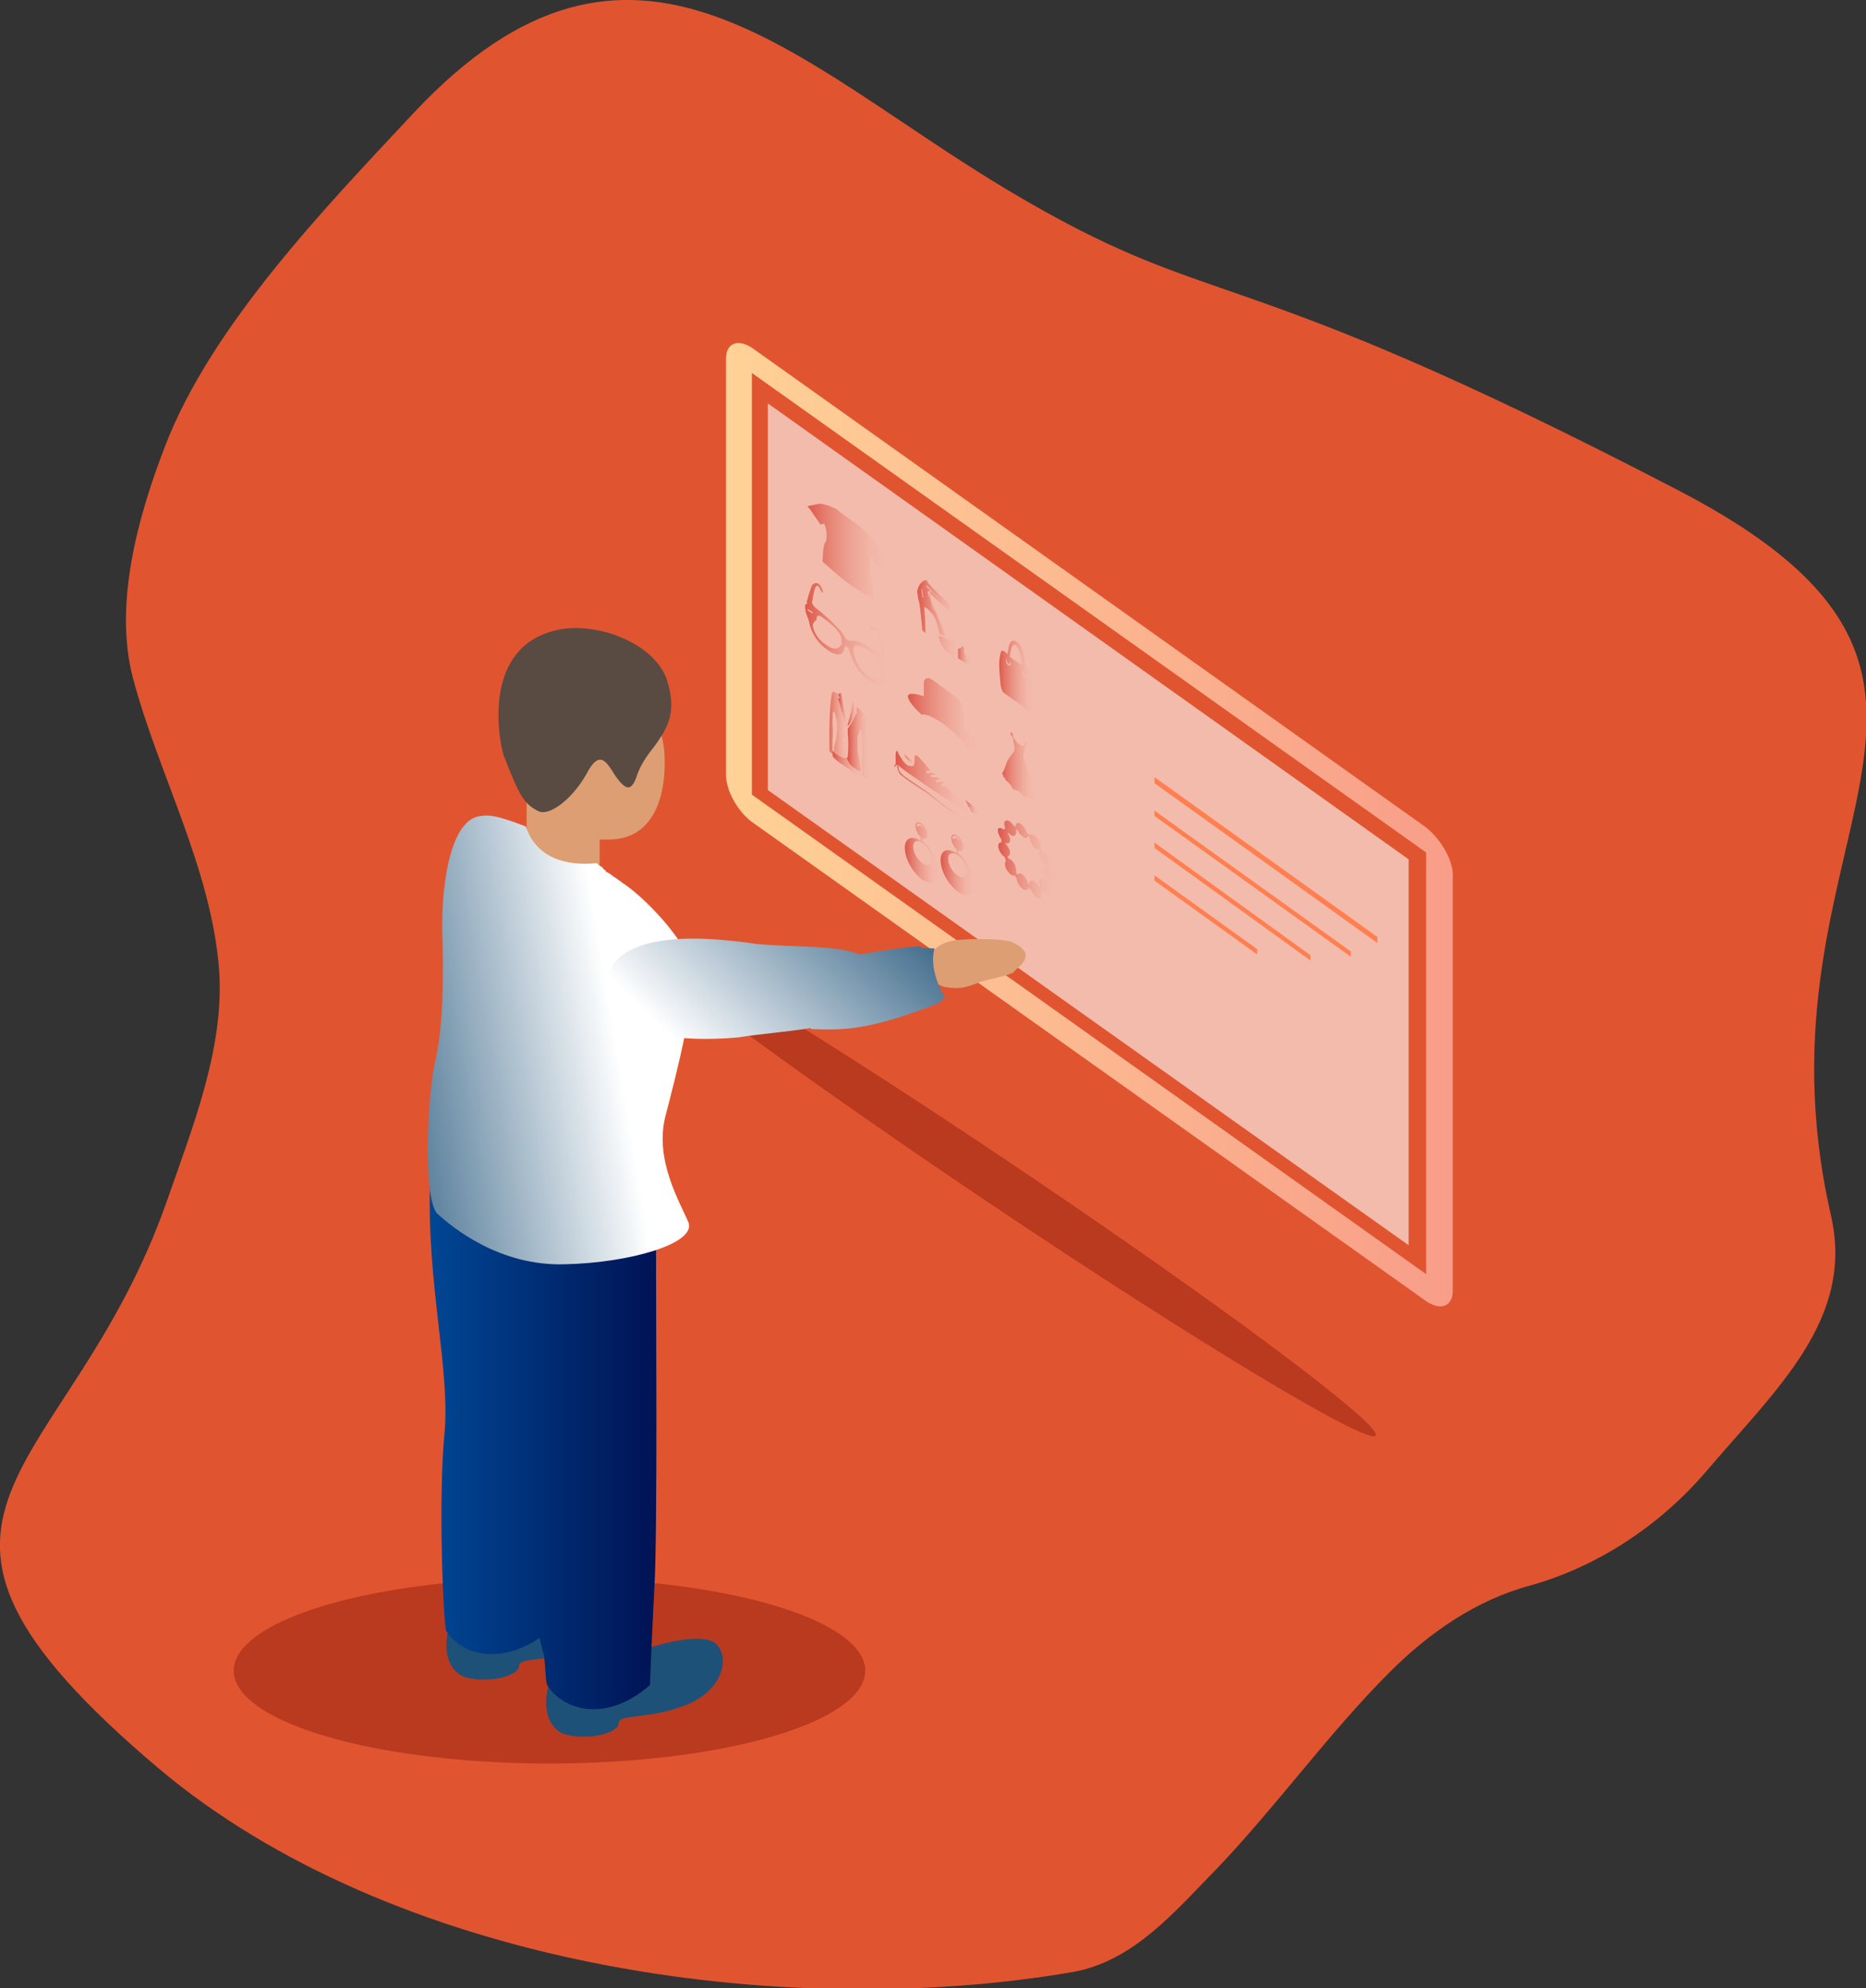 <?xml version="1.0" encoding="utf-8"?>
<!-- Generator: Adobe Illustrator 21.0.2, SVG Export Plug-In . SVG Version: 6.00 Build 0)  -->
<svg version="1.1" id="Layer_1" xmlns="http://www.w3.org/2000/svg" xmlns:xlink="http://www.w3.org/1999/xlink" x="0px" y="0px"
	 viewBox="0 0 245.2 261.2" style="enable-background:new 0 0 245.2 261.2;" xml:space="preserve">
<rect x="0" y="0" width="245.2" height="261.2" fill="#333333" stroke="none"/>
<style type="text/css">
	.st0{fill:#E05530;}
	.st1{fill:#BA3A20;}
	.st2{fill:url(#SVGID_1_);}
	.st3{opacity:0.6;fill:#FFFFFF;enable-background:new    ;}
	.st4{fill:url(#SVGID_2_);}
	.st5{fill:#FF7F50;}
	.st6{fill:url(#SVGID_3_);}
	.st7{fill:url(#SVGID_4_);}
	.st8{fill:url(#SVGID_5_);}
	.st9{fill:url(#path3536_1_);}
	.st10{fill:url(#SVGID_6_);}
	.st11{fill:url(#SVGID_7_);}
	.st12{fill:url(#SVGID_8_);}
	.st13{fill:url(#SVGID_9_);}
	.st14{fill:url(#SVGID_10_);}
	.st15{fill:url(#SVGID_11_);}
	.st16{fill:url(#SVGID_12_);}
	.st17{fill:url(#SVGID_13_);}
	.st18{fill:url(#SVGID_14_);}
	.st19{fill:url(#SVGID_15_);}
	.st20{fill:url(#SVGID_16_);}
	.st21{fill:url(#SVGID_17_);}
	.st22{fill:url(#SVGID_18_);}
	.st23{fill:url(#SVGID_19_);}
	.st24{fill:#BE9B53;}
	.st25{fill:#DD9E73;}
	.st26{fill:url(#SVGID_20_);}
	.st27{fill:#1E5177;}
	.st28{fill:url(#SVGID_21_);}
	.st29{fill:#594A42;}
	.st30{fill:url(#SVGID_22_);}
	.st31{fill:url(#SVGID_23_);}
</style>
<path class="st0" d="M182.6,219.7c5.2-5.2,11.4-9.5,18.5-11.4c8.6-2.4,16.9-7.7,23.2-15.1c9.2-10.8,19.4-19.9,16.3-33.5
	c-11.6-50.6,28.6-70-20.1-95.3c-60.2-31.3-60.1-22.7-88.2-39.5s-49.1-40.9-78-10C43,27,27.8,42.7,21.7,58.6
	c-3.6,9.3-6.8,20.9-4.2,30.6c3.4,12.7,10.3,25,11.3,38.3c0.7,10.2-3.5,20.6-6.8,30.1c-13,37.3-41.6,40.5-1.2,74.7
	c30.6,25.8,81.5,33.4,120.1,26.8c8.1-1.4,13.6-8.1,19.1-13.7C167.9,237.1,174.6,227.7,182.6,219.7z"/>
<path class="st1" d="M180.8,188.6c-0.7,1.5-23.5-12.2-50.9-30.6s-49-34.5-48.3-36s23.5,12.2,50.9,30.6S181.5,187.1,180.8,188.6z"/>
<ellipse class="st1" cx="72.2" cy="219.5" rx="41.5" ry="12.2"/>
<g>
	
		<linearGradient id="SVGID_1_" gradientUnits="userSpaceOnUse" x1="84.181" y1="125.136" x2="188.065" y2="125.136" gradientTransform="matrix(0.919 -1.852308e-02 0 1 18.017 -14.255)">
		<stop  offset="0" style="stop-color:#FFD297"/>
		<stop  offset="1" style="stop-color:#F89D89"/>
	</linearGradient>
	<path class="st2" d="M187.1,108.5L99.1,45.9c-2-1.5-3.7-0.9-3.7,1.2v54.7c0,2.1,1.6,5,3.7,6.4l88.1,62.6c2,1.5,3.7,0.9,3.7-1.2
		v-54.7C190.9,112.9,189.2,110,187.1,108.5z M187.4,167.4l-88.6-63V49l88.6,63V167.4z"/>
	<polygon class="st3" points="100.9,53 100.9,103.8 185.1,163.6 185.1,112.9 	"/>
	<g>
		
			<linearGradient id="SVGID_2_" gradientUnits="userSpaceOnUse" x1="58.944" y1="-133.008" x2="69.747" y2="-133.008" gradientTransform="matrix(1 0.743 0 1 47.166 157.716)">
			<stop  offset="0" style="stop-color:#DD594B"/>
			<stop  offset="5.000000e-02" style="stop-color:#DD594B;stop-opacity:0.91"/>
			<stop  offset="0.19" style="stop-color:#DD594B;stop-opacity:0.67"/>
			<stop  offset="0.34" style="stop-color:#DD594B;stop-opacity:0.46"/>
			<stop  offset="0.48" style="stop-color:#DD594B;stop-opacity:0.3"/>
			<stop  offset="0.62" style="stop-color:#DD594B;stop-opacity:0.17"/>
			<stop  offset="0.75" style="stop-color:#DD594B;stop-opacity:7.000000e-02"/>
			<stop  offset="0.88" style="stop-color:#DD594B;stop-opacity:2.000000e-02"/>
			<stop  offset="1" style="stop-color:#DD594B;stop-opacity:0"/>
		</linearGradient>
		<path class="st4" d="M115.2,74.3l1.7,0.2l-1-1.9c-1.1-1.8-2.3-2.9-2.8-3.3l0,0l0,0c-0.1-0.1-0.2-0.2-0.2-0.2s0,0,0,0l-2.9-2.1
			c0,0,0-0.1,0-0.1c-2-0.9-2.4-0.7-2.4-0.7l-1.5,0.3c0,0,0.6,0.7,0.8,1.1c0.3,0.4,0.9,1.3,0.9,1.3l0.5-0.1c0.6,1.4,0.2,2.4,0.2,2.4
			c-0.4,0.3-0.4,2.6-0.4,2.6c0.9,0.8,2.1,1.9,3.2,2.7c1.9,1.4,3.5,2.2,3.5,2.2c0-0.3-0.2-2.2-0.4-3.2c-0.2-1,0.1-2.3,0.1-2.3
			L115.2,74.3z"/>
		<g>
			<g>
				<polygon class="st5" points="181,123.9 151.7,102.9 151.7,102.1 181,123.1 				"/>
			</g>
			<g>
				<polygon class="st5" points="177.5,125.7 151.7,107.2 151.7,106.5 177.5,125 				"/>
			</g>
			<g>
				<polygon class="st5" points="172.2,126.2 151.7,111.4 151.7,110.7 172.2,125.5 				"/>
			</g>
			<g>
				<polygon class="st5" points="165.2,125.4 151.7,115.7 151.7,115 165.2,124.7 				"/>
			</g>
		</g>
		<g>
			
				<linearGradient id="SVGID_3_" gradientUnits="userSpaceOnUse" x1="108.808" y1="275.632" x2="110.909" y2="275.632" gradientTransform="matrix(0.891 0.64 0 1 28.78 -259.902)">
				<stop  offset="0" style="stop-color:#DD594B"/>
				<stop  offset="5.000000e-02" style="stop-color:#DD594B;stop-opacity:0.91"/>
				<stop  offset="0.19" style="stop-color:#DD594B;stop-opacity:0.67"/>
				<stop  offset="0.34" style="stop-color:#DD594B;stop-opacity:0.46"/>
				<stop  offset="0.48" style="stop-color:#DD594B;stop-opacity:0.3"/>
				<stop  offset="0.62" style="stop-color:#DD594B;stop-opacity:0.17"/>
				<stop  offset="0.75" style="stop-color:#DD594B;stop-opacity:7.000000e-02"/>
				<stop  offset="0.88" style="stop-color:#DD594B;stop-opacity:2.000000e-02"/>
				<stop  offset="1" style="stop-color:#DD594B;stop-opacity:0"/>
			</linearGradient>
			<path class="st6" d="M127.5,86.6c-0.2-0.2-0.5-0.4-0.7-0.6c-0.2-0.5-0.1-0.5-0.1-0.5c-0.1-0.2,0.2-0.3,0-0.4
				c-0.2-0.1-0.3-0.4-0.4,0c-0.1,0.1-0.2,0.1-0.4,0.1c0,0.1,0,0.3,0,0.6c0,0,0,0,0,0.1c0,0,0,0,0,0.1c0,0.1,0,0.2,0,0.3c0,0,0,0,0,0
				c0,0,0,0,0,0.1c0,0,0,0,0,0.1c0.8,0.5,1.5,0.9,1.6,0.9c0.1,0,0.3-0.3,0.2-0.5C127.5,86.7,127.5,86.6,127.5,86.6z M126.8,86.2
				c0.1,0.1,0.3,0.2,0.4,0.4c-0.1,0-0.2-0.1-0.3-0.1C126.9,86.3,126.8,86.3,126.8,86.2z"/>
			
				<linearGradient id="SVGID_4_" gradientUnits="userSpaceOnUse" x1="103.049" y1="272.993" x2="109.275" y2="272.993" gradientTransform="matrix(0.891 0.64 0 1 28.78 -259.902)">
				<stop  offset="0" style="stop-color:#DD594B"/>
				<stop  offset="5.000000e-02" style="stop-color:#DD594B;stop-opacity:0.91"/>
				<stop  offset="0.19" style="stop-color:#DD594B;stop-opacity:0.67"/>
				<stop  offset="0.34" style="stop-color:#DD594B;stop-opacity:0.46"/>
				<stop  offset="0.48" style="stop-color:#DD594B;stop-opacity:0.3"/>
				<stop  offset="0.62" style="stop-color:#DD594B;stop-opacity:0.17"/>
				<stop  offset="0.75" style="stop-color:#DD594B;stop-opacity:7.000000e-02"/>
				<stop  offset="0.88" style="stop-color:#DD594B;stop-opacity:2.000000e-02"/>
				<stop  offset="1" style="stop-color:#DD594B;stop-opacity:0"/>
			</linearGradient>
			<path class="st7" d="M121.2,82.8L121.2,82.8l0.4,0.4l0-0.1c0,0,0-1.9-0.1-2.5c0-0.1,0-0.2,0-0.3c0-0.2-0.1-0.5,0-0.5
				c0.1-0.1,0.4,0.2,0.8,0.6c0.6,0.6,0.9,1.6,1.1,2.6c0,0.1,0.1,0.3,0.1,0.4c0,0,0,0,0.1,0c0,0,0,0,0.1,0c0.1,0,0.2,0.1,0.3,0.1
				c0,0,0,0,0.1,0c0,0,0,0,0.1,0c0-0.1-0.1-0.2-0.1-0.2c-0.6-2-1.3-3-1.6-3.4c-0.3-0.9-0.6-2.1-0.6-2.1l0.3-0.2c0,0,0.1,0.1,0.1,0.1
				c-0.3,0.5,0.1,1.5,0.5,2.4c0.3,0.6,0.6,1.1,0.8,1.7c0.3,0.6,0.4,1.2,0.7,1.8c0,0,0,0.1,0,0.1c0,0,0,0.1,0,0.1
				c-0.1,0-0.2-0.1-0.2-0.1c0,0,0,0-0.1,0c0,0,0,0-0.1,0c-0.1,0-0.2-0.1-0.3-0.1c0,0,0,0-0.1,0c0,0,0,0-0.1,0c-0.1,0-0.1,0-0.1,0
				c0.3,1,0.4,1.1,0.7,1.6c0.2,0.3,0.7,0.6,1,0.9c0.3,0.2,0.4,0.3,0.4,0.3c0,0,0,0,0,0c0,0,0,0,0-0.1c0,0,0,0,0-0.1c0,0,0,0,0,0
				c0-0.1,0-0.2,0-0.3c0,0,0,0,0-0.1c0,0,0,0,0-0.1c0-0.2,0-0.4,0-0.5c0-0.4,0.1-0.4,0.1-0.4c0.1-0.2,0.5,0.1,0.4-0.2
				c-0.1-0.2-0.1-0.3-0.1-0.3c-0.1,0-0.2-0.1-0.5-0.1c-0.3,0-0.7-0.1-1-0.3c0,0,0,0,0,0c0,0,0,0,0-0.1c0,0,0-0.1,0-0.1
				c-0.3-0.6-0.5-1.1-0.7-1.7c-0.2-0.4-0.4-0.9-0.6-1.3c-0.5-1-1.1-2.2-0.8-2.8c1,1.1,2.5,2.3,2.5,2.2c0-0.1,0-0.2,0-0.2
				c-1.6-1.3-3-2.9-3-2.9c-0.1,0.3-0.6,0.4-0.5,0.5c0,0.2,0,0,0.1,0.9c0,0.1,0,0.1,0,0.2l-0.1-0.1c0-0.1,0-0.1,0-0.1
				c0-0.3-0.1-0.5-0.1-0.7c0-0.2,0-0.3,0.1-0.3c0.2-0.1,0.5-0.3,0.6-0.5c0.3,0.4,1.6,2,2.9,2.9l0.1,0v-0.4l0,0
				c-1.1-1-2.7-2.6-2.9-2.9c0-0.1-0.1-0.2-0.1-0.2c-0.4-0.3-1.1,0.5-1.2,1.1c-0.1,0.3-0.1,0.5,0,0.7c0,0.1,0,0.1,0,0.2
				c0,0.2,0.1,0.5,0.2,0.9C121,80.3,121.2,82.8,121.2,82.8z"/>
		</g>
		
			<linearGradient id="SVGID_5_" gradientUnits="userSpaceOnUse" x1="115.032" y1="272.993" x2="120.245" y2="272.993" gradientTransform="matrix(0.891 0.64 0 1 28.78 -259.902)">
			<stop  offset="0" style="stop-color:#DD594B"/>
			<stop  offset="5.000000e-02" style="stop-color:#DD594B;stop-opacity:0.91"/>
			<stop  offset="0.19" style="stop-color:#DD594B;stop-opacity:0.67"/>
			<stop  offset="0.34" style="stop-color:#DD594B;stop-opacity:0.46"/>
			<stop  offset="0.48" style="stop-color:#DD594B;stop-opacity:0.3"/>
			<stop  offset="0.62" style="stop-color:#DD594B;stop-opacity:0.17"/>
			<stop  offset="0.75" style="stop-color:#DD594B;stop-opacity:7.000000e-02"/>
			<stop  offset="0.88" style="stop-color:#DD594B;stop-opacity:2.000000e-02"/>
			<stop  offset="1" style="stop-color:#DD594B;stop-opacity:0"/>
		</linearGradient>
		<path class="st8" d="M135.9,90.7c0-1.1-0.2-1.8-0.2-1.8c-0.1-0.4-0.2-0.8-0.5-1l-0.4-0.3c-0.1-0.8-0.2-1.8-0.6-2.6
			c-0.2-0.3-0.4-0.6-0.6-0.7s-0.4-0.2-0.6-0.1c-0.4,0.2-0.5,1-0.6,1.7l-0.4-0.3c-0.3-0.2-0.5-0.1-0.5,0.2c0,0-0.2,0.5-0.2,1.5
			c0,1,0.2,2.8,0.2,2.8c0.1,0.4,0.2,0.8,0.5,1l3.2,2.3c0.3,0.2,0.5,0.1,0.5-0.2C135.7,93.2,135.9,91.7,135.9,90.7z M133.2,84.7
			c0.1,0,0.2,0,0.3,0.1c0.1,0.1,0.2,0.2,0.3,0.4c0.3,0.6,0.4,1.5,0.5,2.2l-1.6-1.1C132.8,85.6,132.9,84.9,133.2,84.7z M132.5,87.4
			c-0.2-0.1-0.3-0.4-0.3-0.6c0-0.1,0-0.2,0.1-0.2c0,0.1,0,0.2,0,0.2c0,0.1,0.1,0.3,0.2,0.4c0,0,0,0,0,0c0.1,0.1,0.2,0,0.2-0.1
			c0-0.1,0-0.1,0-0.2c0.1,0.1,0.1,0.2,0.1,0.3C132.8,87.5,132.7,87.5,132.5,87.4z M134.6,88.9c-0.2-0.1-0.3-0.4-0.3-0.6
			c0-0.1,0-0.2,0.1-0.2c0,0.1,0,0.2,0,0.2c0,0.1,0.1,0.3,0.2,0.4c0.1,0.1,0.2,0.1,0.2-0.1c0,0,0-0.1,0-0.2c0.1,0.1,0.1,0.2,0.1,0.3
			C134.9,89,134.8,89,134.6,88.9z"/>
		<g>
			
				<linearGradient id="path3536_1_" gradientUnits="userSpaceOnUse" x1="86.509" y1="283.873" x2="98.947" y2="283.873" gradientTransform="matrix(0.891 0.64 0 1 28.78 -259.902)">
				<stop  offset="0" style="stop-color:#DD594B"/>
				<stop  offset="5.000000e-02" style="stop-color:#DD594B;stop-opacity:0.91"/>
				<stop  offset="0.19" style="stop-color:#DD594B;stop-opacity:0.67"/>
				<stop  offset="0.34" style="stop-color:#DD594B;stop-opacity:0.46"/>
				<stop  offset="0.48" style="stop-color:#DD594B;stop-opacity:0.3"/>
				<stop  offset="0.62" style="stop-color:#DD594B;stop-opacity:0.17"/>
				<stop  offset="0.75" style="stop-color:#DD594B;stop-opacity:7.000000e-02"/>
				<stop  offset="0.88" style="stop-color:#DD594B;stop-opacity:2.000000e-02"/>
				<stop  offset="1" style="stop-color:#DD594B;stop-opacity:0"/>
			</linearGradient>
			<path id="path3536" class="st9" d="M106.3,80.1l0.3,0.2c0.1,0.1,0.2,0.1,0.2,0.2c0,0.1-0.1,0.1-0.2,0l-0.3-0.2
				c-0.1-0.1-0.2-0.1-0.2-0.2C106.2,80,106.2,80.1,106.3,80.1z M107.1,81.6c0.1,0,0.1-0.1,0.2-0.2c0-0.4,0.1-0.7,0.6-0.4
				c0.4,0.3,2.1,1.4,2.6,2.6c0.1,0.3,0.1,0.8,0.1,1c-0.2,0.4-0.6,0.9-1.6,0.4c-0.2-0.1-0.6-0.4-0.9-0.6c-0.9-0.8-1.2-1.6-1.3-2.2
				C106.8,81.9,107,81.7,107.1,81.6z M112.3,84.9c0.6-0.4,2.2,0.8,2.6,1.2c0.5,0.4,0.6,0.9,0.6,1.3c0,0.2,0.1,0.3,0.2,0.5
				c0.1,0.3,0.3,0.7,0.2,0.9c-0.1,0.4-0.5,0.9-1.7,0.1c-1.3-0.9-1.8-2.2-2-3C112.1,85.5,112.1,85,112.3,84.9L112.3,84.9z M116,87.1
				l0.3,0.2c0.1,0.1,0.2,0.1,0.2,0.2c0,0.1-0.1,0.1-0.2,0l-0.3-0.2c-0.1-0.1-0.2-0.1-0.2-0.2C115.9,87,115.9,87,116,87.1z
				 M106.3,81.6c0.1,0.7,0.5,2,1.7,3.2c0.2,0.2,0.6,0.5,0.9,0.7c0.6,0.4,1.7,0.9,2-0.1c0.1-0.2,0.1-0.5,0.2-0.5c0.1,0,0.1,0,0.2,0.1
				c0.1,0.1,0.2,0.1,0.2,0.2c0.1,0.2,0.2,0.5,0.3,0.9c0.3,0.8,1,2.3,2.1,3.1c0,0,2.2,1.8,2.5-0.3c0-0.2,0.2-0.5,0.3-0.7
				c0.1-0.1,0.1-0.3,0.1-0.5c0-0.2,0-0.3,0-0.5c-0.1-0.3-0.3-0.7-0.4-1c-0.1-0.7-0.3-1.6-0.5-2.3c-0.1-0.3-0.3-0.8-0.5-1.1
				c-0.2-0.3-0.5-0.5-0.8-0.4c-0.1,0-0.1,0.1-0.1,0.1c-0.1,0.1,0,0.3,0.1,0.4c0.1,0.1,0.2,0,0.3-0.1c0.1,0,0.1,0,0.2,0
				c0.4,0.3,0.6,2,0.6,2l0.1,0.8c0,0.3-0.1,0.4-0.4,0.2c-0.9-0.6-2.2-1.5-2.9-1.6c-0.2,0-0.5,0-0.7,0c-0.2,0-0.4-0.1-0.5-0.2
				c-0.2-0.1-0.3-0.3-0.4-0.5c-0.2-0.3-0.5-0.8-0.8-1c-0.8-0.9-2.1-2-3-2.7c-0.2-0.2-0.4-0.5-0.4-0.7l0.2-1c0,0,0.2-1.4,0.6-1.1
				c0.1,0.1,0.2,0.2,0.2,0.3c0.1,0.2,0.2,0.4,0.3,0.5c0.1,0.1,0.2,0,0.1-0.2c0-0.1-0.1-0.2-0.1-0.3c-0.3-0.6-0.5-0.7-0.8-0.7
				c-0.2,0-0.4,0.2-0.5,0.3c-0.2,0.5-0.5,1.4-0.6,1.9c-0.1,0.2-0.1,0.4,0,0.5c0,0-0.1,0-0.2,0.1c-0.1,0-0.1,0.1-0.1,0.3
				c0,0,0,0.4,0.1,0.8C106,80.8,106.2,81.3,106.3,81.6"/>
		</g>
		<g>
			
				<linearGradient id="SVGID_6_" gradientUnits="userSpaceOnUse" x1="101.651" y1="284.774" x2="112.13" y2="284.774" gradientTransform="matrix(0.891 0.64 0 1 28.78 -259.902)">
				<stop  offset="0" style="stop-color:#DD594B"/>
				<stop  offset="5.000000e-02" style="stop-color:#DD594B;stop-opacity:0.91"/>
				<stop  offset="0.19" style="stop-color:#DD594B;stop-opacity:0.67"/>
				<stop  offset="0.34" style="stop-color:#DD594B;stop-opacity:0.46"/>
				<stop  offset="0.48" style="stop-color:#DD594B;stop-opacity:0.3"/>
				<stop  offset="0.62" style="stop-color:#DD594B;stop-opacity:0.17"/>
				<stop  offset="0.75" style="stop-color:#DD594B;stop-opacity:7.000000e-02"/>
				<stop  offset="0.88" style="stop-color:#DD594B;stop-opacity:2.000000e-02"/>
				<stop  offset="1" style="stop-color:#DD594B;stop-opacity:0"/>
			</linearGradient>
			<path class="st10" d="M126.6,95.5v-2c0-0.7-0.5-1.6-1.1-2l-3-2.2c-0.6-0.4-1.1-0.2-1.1,0.4v1.8c-0.7-0.3-2.1-0.6-2.1,0
				c0,0.4,0.6,1.3,1.7,2.3l0.1,0.1l0,0c0.4-0.2,1.6,0.3,3,1.3c1.3,1,2.5,2.2,2.9,2.9l0,0.1l0,0c1,0.4,1.5,0.5,1.5,0
				C128.6,97.9,127.6,96.5,126.6,95.5z M121.4,91.9L121.4,91.9C121.4,92,121.4,91.9,121.4,91.9z"/>
		</g>
		<g>
			
				<linearGradient id="SVGID_7_" gradientUnits="userSpaceOnUse" x1="115.349" y1="284.963" x2="120.55" y2="284.963" gradientTransform="matrix(0.891 0.64 0 1 28.78 -259.902)">
				<stop  offset="0" style="stop-color:#DD594B"/>
				<stop  offset="5.000000e-02" style="stop-color:#DD594B;stop-opacity:0.91"/>
				<stop  offset="0.19" style="stop-color:#DD594B;stop-opacity:0.67"/>
				<stop  offset="0.34" style="stop-color:#DD594B;stop-opacity:0.46"/>
				<stop  offset="0.48" style="stop-color:#DD594B;stop-opacity:0.3"/>
				<stop  offset="0.62" style="stop-color:#DD594B;stop-opacity:0.17"/>
				<stop  offset="0.75" style="stop-color:#DD594B;stop-opacity:7.000000e-02"/>
				<stop  offset="0.88" style="stop-color:#DD594B;stop-opacity:2.000000e-02"/>
				<stop  offset="1" style="stop-color:#DD594B;stop-opacity:0"/>
			</linearGradient>
			<path class="st11" d="M135.7,105c0.1,0,0.2,0,0.2,0.1c0.1,0.1,0.1,0,0.1-0.1c0-0.1,0.2,0.1,0.1-0.1c-0.1-0.2-0.2-0.7-0.3-1.1
				c-0.1-0.4-0.3-1.2-0.4-1.6c-0.1-0.4-0.8-2.3-0.9-2.7c-0.1-0.4,0.1-0.8,0.1-0.8s0.1-0.5,0.1-0.5c0,0,0-0.1,0-0.1
				c0,0,0.1,0,0.1-0.1c0,0,0,0,0-0.1c0,0,0,0,0-0.1l0,0c0.1,0.1,0.1,0,0.2,0c0.1,0,0-0.1,0-0.1c0-0.1,0-0.1-0.1-0.2
				c0-0.1-0.1,0-0.1,0c-0.2-0.2,0,0.1-0.1,0.1c0,0-0.1,0,0,0.1c0,0-0.1,0-0.1,0.1c0,0,0,0,0,0.1c0,0,0,0,0,0.1c0,0,0,0,0,0
				c0,0-0.1,0-0.1,0c0,0-0.1-0.1-0.1,0c0,0-0.1-0.1-0.1,0c0,0-0.3-0.2-0.4-0.2c-0.1-0.1-0.4-0.4-0.4-0.4c0-0.1-0.1-0.2-0.1-0.2
				c0-0.1-0.1-0.1-0.1-0.1c0-0.1,0-0.1-0.1-0.1c0,0,0,0,0,0c0,0,0-0.1,0-0.1c0,0,0,0,0,0c0-0.1,0-0.1-0.1-0.2c0,0,0-0.1,0-0.1
				c-0.1-0.1,0.1-0.1-0.1-0.3c0,0,0-0.1-0.1-0.1c0,0-0.1,0-0.1,0.1c0,0.1-0.1,0,0,0.2c0.1,0.2,0.1,0.2,0.2,0.2l0,0c0,0,0,0.1,0,0.1
				c0,0,0,0,0,0c0,0,0,0.1,0.1,0.1c0,0,0,0,0,0c0,0.1,0.1,0.7,0.1,0.7s0.2,0.7,0.1,1c-0.1,0.2-0.8,1.1-0.9,1.3
				c-0.1,0.2-0.3,0.8-0.4,1.1c-0.1,0.3-0.3,0.5-0.3,0.6c-0.1,0.1,0.1,0.1,0.1,0.2c0,0.1,0,0.2,0.1,0.3c0.1,0.1,0.2,0.1,0.2,0.3
				c0.1,0.1,0.2,0.3,0.3,0.3c0.1,0.1,0.5,0.5,0.5,0.6c0,0.1,0.4,0.6,0.5,0.5c0.1,0,0.4,0.1,0.5,0.2c0.1,0.1,0.4,0.3,0.5,0.5
				c0.2,0.2,0.5,0.3,0.5,0.2c0-0.1,0.4,0.1,0.5,0.2C135.5,105,135.6,105,135.7,105z M134.6,97.7c0,0.1,0.1,0.1,0.1,0.2c0,0,0,0,0,0
				c0,0,0,0,0,0C134.7,97.9,134.6,97.8,134.6,97.7C134.6,97.8,134.6,97.8,134.6,97.7C134.6,97.8,134.5,97.8,134.6,97.7
				C134.5,97.7,134.6,97.7,134.6,97.7z M134.7,97.9C134.7,97.9,134.6,97.9,134.7,97.9c-0.1,0-0.1-0.1-0.1-0.1
				C134.6,97.8,134.6,97.8,134.7,97.9C134.6,97.9,134.7,97.9,134.7,97.9z M134.5,97.8c0,0,0.1,0.1,0.1,0.1c0,0,0,0,0.1,0
				c0,0,0,0,0,0c0,0,0,0.1,0,0C134.6,98,134.6,97.9,134.5,97.8C134.6,97.9,134.6,97.9,134.5,97.8C134.5,97.9,134.5,97.9,134.5,97.8
				C134.5,97.9,134.5,97.8,134.5,97.8z M133,96.6C133,96.6,133,96.6,133,96.6C133,96.6,133,96.6,133,96.6c0.1,0,0.2,0.1,0.2,0.1
				c0,0,0,0,0,0C133.1,96.7,133.1,96.7,133,96.6C133,96.7,133,96.6,133,96.6C133,96.6,133,96.6,133,96.6z M133.1,96.8
				C133.1,96.8,133.1,96.8,133.1,96.8c-0.1,0-0.1,0-0.1-0.1C133,96.7,133,96.7,133.1,96.8C133.1,96.7,133.1,96.7,133.1,96.8z
				 M133.1,96.9C133.1,96.9,133.1,96.9,133.1,96.9c0,0-0.1,0-0.1,0c0,0,0-0.1,0-0.1c0,0,0,0,0,0C133,96.8,133,96.8,133.1,96.9
				C133.1,96.8,133.1,96.8,133.1,96.9C133.1,96.8,133.1,96.8,133.1,96.9C133.1,96.9,133.1,96.9,133.1,96.9z"/>
		</g>
		<g>
			
				<linearGradient id="SVGID_8_" gradientUnits="userSpaceOnUse" x1="90.632" y1="300.849" x2="94.824" y2="300.849" gradientTransform="matrix(0.891 0.64 0 1 28.78 -259.902)">
				<stop  offset="0" style="stop-color:#DD594B"/>
				<stop  offset="5.000000e-02" style="stop-color:#DD594B;stop-opacity:0.91"/>
				<stop  offset="0.19" style="stop-color:#DD594B;stop-opacity:0.67"/>
				<stop  offset="0.34" style="stop-color:#DD594B;stop-opacity:0.46"/>
				<stop  offset="0.48" style="stop-color:#DD594B;stop-opacity:0.3"/>
				<stop  offset="0.62" style="stop-color:#DD594B;stop-opacity:0.17"/>
				<stop  offset="0.75" style="stop-color:#DD594B;stop-opacity:7.000000e-02"/>
				<stop  offset="0.88" style="stop-color:#DD594B;stop-opacity:2.000000e-02"/>
				<stop  offset="1" style="stop-color:#DD594B;stop-opacity:0"/>
			</linearGradient>
			<path class="st12" d="M113.2,101.4C113.2,101.4,113.2,101.4,113.2,101.4c-0.2-0.1-0.4-0.3-0.7-0.5c-0.6-0.4-1-0.9-1.2-1.4
				c-0.2,0.2-0.6,0.1-1.2-0.3l0,0c-0.3-0.2-0.5-0.4-0.7-0.6c0,0,0,0.1,0,0.1c0,0,0,0,0,0.1c0,0.2,0.1,0.3,0,0.4c0,0.1,0,0.1,0,0.1
				c0,0.2,1.1,1.1,1.4,1.2c0.2,0.2,0.4,0.3,1.1,0.8c0.6,0.5,1.2,0.8,1.3,0.5c0,0,0,0,0,0c-0.1-0.1-0.1-0.3,0-0.4
				C113.2,101.5,113.2,101.5,113.2,101.4z"/>
			
				<linearGradient id="SVGID_9_" gradientUnits="userSpaceOnUse" x1="92.794" y1="293.953" x2="94.037" y2="293.953" gradientTransform="matrix(0.891 0.64 0 1 28.78 -259.902)">
				<stop  offset="0" style="stop-color:#DD594B"/>
				<stop  offset="5.000000e-02" style="stop-color:#DD594B;stop-opacity:0.91"/>
				<stop  offset="0.19" style="stop-color:#DD594B;stop-opacity:0.67"/>
				<stop  offset="0.34" style="stop-color:#DD594B;stop-opacity:0.46"/>
				<stop  offset="0.48" style="stop-color:#DD594B;stop-opacity:0.3"/>
				<stop  offset="0.62" style="stop-color:#DD594B;stop-opacity:0.17"/>
				<stop  offset="0.75" style="stop-color:#DD594B;stop-opacity:7.000000e-02"/>
				<stop  offset="0.88" style="stop-color:#DD594B;stop-opacity:2.000000e-02"/>
				<stop  offset="1" style="stop-color:#DD594B;stop-opacity:0"/>
			</linearGradient>
			<path class="st13" d="M111.5,94.8c0,0.1-0.1,0.3-0.1,0.4c0,0.1,0,0.1,0,0.2c0.2-0.2,0.7-1,0.7-1.1c0-0.1,0.2-0.5,0.3-0.6
				c0-0.1,0.1-0.1,0.1-0.1l-0.3-0.5l0.2,0.1c0.1-0.1-0.1-0.4-0.1-0.5c-0.1-0.1-0.2-0.3-0.2-0.4c0-0.1-0.1-0.2-0.1-0.2
				C112.1,92.4,111.9,93.3,111.5,94.8L111.5,94.8z"/>
			
				<linearGradient id="SVGID_10_" gradientUnits="userSpaceOnUse" x1="92.8" y1="296.899" x2="95.821" y2="296.899" gradientTransform="matrix(0.891 0.64 0 1 28.78 -259.902)">
				<stop  offset="0" style="stop-color:#DD594B"/>
				<stop  offset="5.000000e-02" style="stop-color:#DD594B;stop-opacity:0.91"/>
				<stop  offset="0.19" style="stop-color:#DD594B;stop-opacity:0.67"/>
				<stop  offset="0.34" style="stop-color:#DD594B;stop-opacity:0.46"/>
				<stop  offset="0.48" style="stop-color:#DD594B;stop-opacity:0.3"/>
				<stop  offset="0.62" style="stop-color:#DD594B;stop-opacity:0.17"/>
				<stop  offset="0.75" style="stop-color:#DD594B;stop-opacity:7.000000e-02"/>
				<stop  offset="0.88" style="stop-color:#DD594B;stop-opacity:2.000000e-02"/>
				<stop  offset="1" style="stop-color:#DD594B;stop-opacity:0"/>
			</linearGradient>
			<path class="st14" d="M113.5,93.8c-0.1-0.1-0.1-0.1-0.2-0.2c-0.1-0.2-0.4-0.5-0.5-0.6l0,0c0,0-0.1-0.1-0.2-0.2
				c0,0.1,0.1,0.3,0,0.4l0,0l-0.1,0l0.1,0.3c0,0.1,0,0.2-0.1,0.3c-0.1,0.1-0.3,0.5-0.3,0.6c0,0.1-0.6,1-0.7,1.2c0,0,0,0-0.1,0.1
				c0,0.1,0,0.3,0,0.4c0,0,0,0.1,0,0.2l0,0c0.1,1.1,0.1,2.1,0,3c0,0.1,0,0.2-0.1,0.3c0,0,0,0.1,0,0.1c0.2,0.5,0.5,0.9,1.1,1.3
				c0.3,0.2,0.6,0.3,0.7,0.4c0,0,0,0,0,0c0-0.1,0-0.2,0-0.4c0-0.2-0.1-0.5-0.1-0.7c0-0.2-0.1-0.3-0.1-0.5c0-0.1,0-0.3-0.1-0.6
				c-0.1-0.5-0.1-0.8-0.1-1.1c0-0.1,0-0.3,0-0.4c0-0.2,0-0.3,0-0.4c0-0.1,0-0.3,0-0.4l0-0.1c0-0.1,0-0.2,0.1-0.3
				c0-0.1,0-0.1,0.1-0.2l0-0.1c0-0.2,0.1-0.3,0.2-0.3c0.1,0,0.1,0.1,0.1,0.1c0.1,0.3,0.2,1.6,0.1,2c0,0.5,0,1.9,0,2c0,0,0,0.5,0,0.9
				c0,0.2,0,0.4,0,0.5l0,0l0,0c0,0,0,0.1,0,0.1c0,0,0,0.1,0,0.1c-0.1,0.2-0.1,0.2,0.2,0.5c0.1,0.1,0.2,0.2,0.2,0.2
				c0.2,0.1,0.3,0.2,0.4,0.2c0.1-5.9-0.4-8.2-0.4-8.4C113.6,94,113.6,93.9,113.5,93.8z"/>
			
				<linearGradient id="SVGID_11_" gradientUnits="userSpaceOnUse" x1="89.636" y1="296.896" x2="92.873" y2="296.896" gradientTransform="matrix(0.891 0.64 0 1 28.78 -259.902)">
				<stop  offset="0" style="stop-color:#DD594B"/>
				<stop  offset="5.000000e-02" style="stop-color:#DD594B;stop-opacity:0.91"/>
				<stop  offset="0.19" style="stop-color:#DD594B;stop-opacity:0.67"/>
				<stop  offset="0.34" style="stop-color:#DD594B;stop-opacity:0.46"/>
				<stop  offset="0.48" style="stop-color:#DD594B;stop-opacity:0.3"/>
				<stop  offset="0.62" style="stop-color:#DD594B;stop-opacity:0.17"/>
				<stop  offset="0.75" style="stop-color:#DD594B;stop-opacity:7.000000e-02"/>
				<stop  offset="0.88" style="stop-color:#DD594B;stop-opacity:2.000000e-02"/>
				<stop  offset="1" style="stop-color:#DD594B;stop-opacity:0"/>
			</linearGradient>
			<path class="st15" d="M109.4,98.8c0-0.1,0-0.1,0-0.2c0,0,0-0.1,0-0.1l0,0l0,0l0,0c0-0.1,0-0.3,0-0.5c0-0.4,0-0.8,0-0.8
				c0-0.1,0.1-1.4,0-1.9c0-0.5,0-1.7,0.1-1.8c0,0,0,0,0.1,0c0.1,0.1,0.1,0.2,0.2,0.5l0,0.1c0,0.1,0,0.2,0.1,0.3
				c0,0.2,0.1,0.3,0.1,0.4l0,0.1c0,0.1,0,0.3,0,0.4c0,0.1,0,0.2,0,0.4c0,0.1,0,0.2,0,0.3c0,0.3-0.1,0.5-0.1,0.9
				c0,0.2-0.1,0.3-0.1,0.4c0,0.2,0,0.3-0.1,0.4c0,0.1-0.1,0.4-0.1,0.6c0,0.2,0,0.3,0,0.4c0,0,0,0,0.1,0.1c0.1,0.1,0.4,0.4,0.7,0.6
				l0,0c0.6,0.4,0.9,0.5,1.1,0.2c0,0,0,0,0-0.1c0,0,0,0,0,0c0,0,0,0,0,0c0-0.1,0-0.1,0.1-0.2c0.1-0.9,0.1-2.1,0-3.2
				c0-0.1,0-0.1,0-0.2c0,0,0,0,0-0.1c0,0,0-0.1,0-0.1c0,0,0,0,0,0c0,0,0,0,0,0c0,0,0,0,0-0.1c0,0,0-0.1,0-0.1
				c-0.1-0.4-0.7-2-0.7-2.2c-0.1-0.2-0.2-0.9-0.3-1.1c-0.1-0.2-0.1-0.3-0.1-0.3l0.1-0.1l-0.1-0.1l0,0c-0.1-0.2,0-0.3,0-0.4
				c-0.1,0-0.1-0.1-0.2-0.1l0,0c-0.1,0-0.4-0.2-0.5-0.2c-0.1,0-0.1,0-0.2-0.1c-0.1,0-0.1-0.1-0.2,0c-0.1,0.2-0.5,1.7-0.4,7.8
				c0.1,0.1,0.2,0.2,0.4,0.4c0.1,0.1,0.2,0.1,0.2,0.1C109.5,99.2,109.5,99.1,109.4,98.8z M111.1,95.9
				C111.1,95.9,111.2,95.9,111.1,95.9c0.1,0.1,0.1,0.1,0.1,0.2c0,0,0,0.1,0,0.1c0,0.1,0,0.1,0,0.1c0,0,0,0-0.1,0c0,0,0,0,0,0
				c-0.1-0.1-0.2-0.2-0.2-0.3C111,95.9,111,95.8,111.1,95.9z M111.1,96.9C111.1,96.9,111.1,96.9,111.1,96.9
				C111.2,96.9,111.2,96.9,111.1,96.9c0.1,0.1,0.1,0.1,0.1,0.2c0,0,0,0.1,0,0.1c0,0,0,0.1,0,0.1c0,0,0,0-0.1,0c0,0,0,0-0.1,0
				c0,0,0,0,0,0c-0.1-0.1-0.2-0.2-0.2-0.3C111,96.8,111,96.8,111.1,96.9z M111.1,97.9C111.1,97.9,111.1,97.9,111.1,97.9
				C111.2,97.9,111.2,97.9,111.1,97.9c0.1,0.1,0.1,0.2,0.1,0.2c0,0,0,0.1,0,0.1c0,0,0,0,0,0.1c0,0,0,0-0.1,0c0,0,0,0-0.1,0
				c0,0,0,0,0,0c-0.1-0.1-0.2-0.2-0.2-0.3C111,97.8,111,97.8,111.1,97.9z"/>
			
				<linearGradient id="SVGID_12_" gradientUnits="userSpaceOnUse" x1="91.436" y1="293.995" x2="92.704" y2="293.995" gradientTransform="matrix(0.891 0.64 0 1 28.78 -259.902)">
				<stop  offset="0" style="stop-color:#DD594B"/>
				<stop  offset="5.000000e-02" style="stop-color:#DD594B;stop-opacity:0.91"/>
				<stop  offset="0.19" style="stop-color:#DD594B;stop-opacity:0.67"/>
				<stop  offset="0.34" style="stop-color:#DD594B;stop-opacity:0.46"/>
				<stop  offset="0.48" style="stop-color:#DD594B;stop-opacity:0.3"/>
				<stop  offset="0.62" style="stop-color:#DD594B;stop-opacity:0.17"/>
				<stop  offset="0.75" style="stop-color:#DD594B;stop-opacity:7.000000e-02"/>
				<stop  offset="0.88" style="stop-color:#DD594B;stop-opacity:2.000000e-02"/>
				<stop  offset="1" style="stop-color:#DD594B;stop-opacity:0"/>
			</linearGradient>
			<path class="st16" d="M110.5,91c0,0.1-0.1,0.1-0.2,0.1c0,0-0.2,0.1-0.1,0.3l0.2,0.3l-0.3,0.1c0,0,0,0.1,0.1,0.2
				c0.1,0.3,0.3,0.9,0.3,1.1c0,0.1,0.5,1.6,0.7,2.1c0,0,0,0.1,0,0.1c0,0,0,0,0,0c0,0,0,0,0,0c0,0,0,0,0-0.1c0-0.1,0-0.1,0-0.2
				c0-0.2-0.1-0.4-0.1-0.6l0-0.1C110.8,92.5,110.6,91.3,110.5,91C110.6,90.9,110.6,91,110.5,91z"/>
		</g>
		<g>
			
				<linearGradient id="SVGID_13_" gradientUnits="userSpaceOnUse" x1="101.023" y1="294.567" x2="102.627" y2="294.567" gradientTransform="matrix(0.891 0.64 0 1 28.78 -259.902)">
				<stop  offset="0" style="stop-color:#DD594B"/>
				<stop  offset="5.000000e-02" style="stop-color:#DD594B;stop-opacity:0.91"/>
				<stop  offset="0.19" style="stop-color:#DD594B;stop-opacity:0.67"/>
				<stop  offset="0.34" style="stop-color:#DD594B;stop-opacity:0.46"/>
				<stop  offset="0.48" style="stop-color:#DD594B;stop-opacity:0.3"/>
				<stop  offset="0.62" style="stop-color:#DD594B;stop-opacity:0.17"/>
				<stop  offset="0.75" style="stop-color:#DD594B;stop-opacity:7.000000e-02"/>
				<stop  offset="0.88" style="stop-color:#DD594B;stop-opacity:2.000000e-02"/>
				<stop  offset="1" style="stop-color:#DD594B;stop-opacity:0"/>
			</linearGradient>
			<path class="st17" d="M118.8,99.1c0.2,0.4,0.5,0.8,0.8,1c0.1,0,0.1,0.1,0.2,0.1c0.2,0.1,0.4,0.1,0.5,0
				C119.7,99.9,119.2,99.4,118.8,99.1z"/>
			
				<linearGradient id="SVGID_14_" gradientUnits="userSpaceOnUse" x1="100.028" y1="296.461" x2="112.296" y2="296.461" gradientTransform="matrix(0.891 0.64 0 1 28.78 -259.902)">
				<stop  offset="0" style="stop-color:#DD594B"/>
				<stop  offset="5.000000e-02" style="stop-color:#DD594B;stop-opacity:0.91"/>
				<stop  offset="0.19" style="stop-color:#DD594B;stop-opacity:0.67"/>
				<stop  offset="0.34" style="stop-color:#DD594B;stop-opacity:0.46"/>
				<stop  offset="0.48" style="stop-color:#DD594B;stop-opacity:0.3"/>
				<stop  offset="0.62" style="stop-color:#DD594B;stop-opacity:0.17"/>
				<stop  offset="0.75" style="stop-color:#DD594B;stop-opacity:7.000000e-02"/>
				<stop  offset="0.88" style="stop-color:#DD594B;stop-opacity:2.000000e-02"/>
				<stop  offset="1" style="stop-color:#DD594B;stop-opacity:0"/>
			</linearGradient>
			<path class="st18" d="M128.6,107.4C128.6,107.4,128.6,107.4,128.6,107.4c0.2,1.3-1,0.5-2.1,0c-0.5-0.2-1.1-0.6-1.7-1.1
				c-1-0.7-2-1.5-2.6-2c0,0-0.1-0.1-0.1-0.1c-0.8-0.6-2.3-1.5-3.1-2.1c-0.2-0.1-0.4-0.3-0.5-0.4c-0.4-0.4-0.5-0.7-0.4-1
				c0,0-0.1-0.1-0.1-0.1c0,0-0.1-0.1-0.1-0.1c0,0.2,0,0.4,0.1,0.7c0.1,0.2,0.2,0.5,0.5,0.7c0.1,0.1,0.3,0.2,0.5,0.4
				c0.4,0.3,1,0.7,1.6,1.1c0.6,0.4,1.1,0.7,1.5,1c0,0,0.1,0.1,0.1,0.1c0.2,0.2,0.5,0.4,0.8,0.6c0.5,0.4,1.1,0.9,1.7,1.3
				c0.8,0.5,1.3,0.9,1.8,1.1c0.2,0.1,0.4,0.2,0.6,0.3c0.7,0.3,1.4,0.7,1.6,0.3C128.8,108,128.8,107.7,128.6,107.4
				C128.7,107.3,128.7,107.3,128.6,107.4z"/>
			
				<linearGradient id="SVGID_15_" gradientUnits="userSpaceOnUse" x1="100.052" y1="294.652" x2="110.603" y2="294.652" gradientTransform="matrix(0.891 0.64 0 1 28.78 -259.902)">
				<stop  offset="0" style="stop-color:#DD594B"/>
				<stop  offset="5.000000e-02" style="stop-color:#DD594B;stop-opacity:0.91"/>
				<stop  offset="0.19" style="stop-color:#DD594B;stop-opacity:0.67"/>
				<stop  offset="0.34" style="stop-color:#DD594B;stop-opacity:0.46"/>
				<stop  offset="0.48" style="stop-color:#DD594B;stop-opacity:0.3"/>
				<stop  offset="0.62" style="stop-color:#DD594B;stop-opacity:0.17"/>
				<stop  offset="0.75" style="stop-color:#DD594B;stop-opacity:7.000000e-02"/>
				<stop  offset="0.88" style="stop-color:#DD594B;stop-opacity:2.000000e-02"/>
				<stop  offset="1" style="stop-color:#DD594B;stop-opacity:0"/>
			</linearGradient>
			<path class="st19" d="M118,100.5C118,100.5,118,100.6,118,100.5c0.4,0.4,1.1,0.9,2.7,2c2.4,1.7,5,3.4,6.6,4.2c0,0,0,0,0,0
				c-0.1-0.2-0.2-0.5-0.3-0.7c0,0,0-0.1-0.1-0.1c0,0,0-0.1-0.1-0.1c-0.2-0.3-0.4-0.6-0.6-0.9c0,0,0,0,0,0c-0.2-0.1-0.4-0.2-0.6-0.4
				c-0.2-0.2-0.4-0.3-0.6-0.5c-0.1-0.2-0.3-0.4-0.6-0.7c-0.2,0-0.4,0-0.6,0c-0.1,0-0.2-0.3-0.1-0.3c0.1,0,0.3,0,0.4,0
				c-0.1-0.1-0.2-0.2-0.3-0.3c-0.2,0-0.4,0-0.6,0.1c-0.1,0-0.3-0.3-0.2-0.3c0.2,0,0.3-0.1,0.5-0.1c-0.1-0.1-0.2-0.2-0.3-0.3
				c-0.2,0-0.5,0-0.7,0c-0.1,0-0.3-0.3-0.2-0.3c0.2,0,0.4,0,0.6,0c-0.1-0.1-0.1-0.2-0.2-0.2c-0.3-0.1-0.5-0.1-0.8,0
				c-0.1,0-0.3-0.3-0.2-0.3c0.2,0,0.4-0.1,0.6,0c-0.1-0.1-0.1-0.1-0.1-0.1s-1.2-1.6-1.7-1.9c-0.2-0.1-0.3-0.1-0.3,0
				c0,0.4,0,0.9-0.1,1.2c-0.1,0.2-0.3,0.2-0.7,0.1c-0.1,0-0.2-0.1-0.2-0.1c-0.5-0.3-0.8-1-1.1-1.4c-0.1-0.3-0.2-0.5-0.2-0.5
				c-0.3,0.2-0.2,0.7-0.2,1.6c0,0.4-0.3,0.4-0.2,0.6C117.9,100.4,117.9,100.5,118,100.5z"/>
			
				<linearGradient id="SVGID_16_" gradientUnits="userSpaceOnUse" x1="109.949" y1="295.266" x2="112.039" y2="295.266" gradientTransform="matrix(0.891 0.64 0 1 28.78 -259.902)">
				<stop  offset="0" style="stop-color:#DD594B"/>
				<stop  offset="5.000000e-02" style="stop-color:#DD594B;stop-opacity:0.91"/>
				<stop  offset="0.19" style="stop-color:#DD594B;stop-opacity:0.67"/>
				<stop  offset="0.34" style="stop-color:#DD594B;stop-opacity:0.46"/>
				<stop  offset="0.48" style="stop-color:#DD594B;stop-opacity:0.3"/>
				<stop  offset="0.62" style="stop-color:#DD594B;stop-opacity:0.17"/>
				<stop  offset="0.75" style="stop-color:#DD594B;stop-opacity:7.000000e-02"/>
				<stop  offset="0.88" style="stop-color:#DD594B;stop-opacity:2.000000e-02"/>
				<stop  offset="1" style="stop-color:#DD594B;stop-opacity:0"/>
			</linearGradient>
			<path class="st20" d="M128.5,106.7c-0.3-0.5-0.7-0.9-1.1-1.2c-0.2-0.1-0.4-0.3-0.6-0.4c0.2,0.2,0.3,0.5,0.4,0.8
				c0,0,0,0.1,0.1,0.1c0,0,0,0.1,0.1,0.1c0.1,0.2,0.2,0.4,0.2,0.6c0,0,0,0,0,0c0.5,0.2,0.9,0.3,1,0.3c0,0,0,0,0.1-0.1
				C128.6,107,128.6,106.9,128.5,106.7C128.5,106.8,128.5,106.8,128.5,106.7z"/>
		</g>
		<g>
			
				<linearGradient id="SVGID_17_" gradientUnits="userSpaceOnUse" x1="114.962" y1="296.569" x2="123.493" y2="296.569" gradientTransform="matrix(0.891 0.64 0 1 28.78 -259.902)">
				<stop  offset="0" style="stop-color:#DD594B"/>
				<stop  offset="5.000000e-02" style="stop-color:#DD594B;stop-opacity:0.91"/>
				<stop  offset="0.19" style="stop-color:#DD594B;stop-opacity:0.67"/>
				<stop  offset="0.34" style="stop-color:#DD594B;stop-opacity:0.46"/>
				<stop  offset="0.48" style="stop-color:#DD594B;stop-opacity:0.3"/>
				<stop  offset="0.62" style="stop-color:#DD594B;stop-opacity:0.17"/>
				<stop  offset="0.75" style="stop-color:#DD594B;stop-opacity:7.000000e-02"/>
				<stop  offset="0.88" style="stop-color:#DD594B;stop-opacity:2.000000e-02"/>
				<stop  offset="1" style="stop-color:#DD594B;stop-opacity:0"/>
			</linearGradient>
			<path class="st21" d="M131.6,110.3c0,0.1,0,0.1,0,0.2c0,0.1,0,0.1,0,0.2c-0.3-0.1-0.5,0.2-0.4,0.7c0.1,0.4,0.4,0.9,0.7,1.1
				c0,0,0.1,0.1,0.1,0.1c0.1,0.2,0.1,0.3,0.2,0.5c-0.2,0.2-0.2,0.7,0.1,1.2c0.1,0.2,0.3,0.4,0.5,0.6c0.2,0.1,0.4,0.2,0.5,0.1
				c0.1,0.1,0.2,0.3,0.3,0.4c0,0.4,0.3,1,0.7,1.3c0,0,0.1,0.1,0.1,0.1c0.3,0.2,0.6,0.2,0.7-0.1c0.1,0.1,0.2,0.1,0.4,0.2
				c0.1,0.4,0.4,0.7,0.6,0.9c0.1,0.1,0.2,0.1,0.3,0.2c0.3,0.1,0.5-0.2,0.4-0.7c0.1,0,0.2,0,0.3-0.1c0.1,0.1,0.2,0.2,0.3,0.3
				c0.3,0.2,0.5,0.2,0.6,0.1c0.2-0.2,0.1-0.7-0.1-1.2c0-0.1,0.1-0.2,0.1-0.3c0.4,0.2,0.7,0.1,0.7-0.4c0,0,0,0,0,0c0,0,0,0,0,0
				c0-0.4-0.3-1-0.7-1.3c0-0.2-0.1-0.3-0.1-0.5c0.3-0.1,0.4-0.5,0.1-1c-0.2-0.5-0.6-0.9-1-1c-0.1-0.2-0.2-0.3-0.3-0.5
				c0.1-0.3-0.1-0.9-0.4-1.3c-0.3-0.4-0.8-0.6-1-0.4c-0.1-0.1-0.2-0.2-0.4-0.3c-0.1-0.5-0.5-1-0.8-1.2c-0.4-0.2-0.7,0-0.6,0.4
				c-0.1,0-0.2-0.1-0.3-0.1c-0.3-0.5-0.7-0.8-1-0.7c-0.3,0.1-0.3,0.5-0.1,1c-0.1,0.1-0.1,0.1-0.2,0.2c-0.4-0.3-0.7-0.3-0.8,0
				C131.1,109.3,131.3,109.9,131.6,110.3z M132,110.7c0.3,0.2,0.6,0.1,0.7-0.1c0.1-0.3,0-0.7-0.3-1.1c0,0,0.1-0.1,0.1-0.1
				c0.1,0.1,0.2,0.3,0.3,0.3c0.2,0.1,0.4,0.2,0.5,0.1c0.2-0.1,0.3-0.4,0.2-0.8c0.1,0,0.1,0,0.2,0c0.1,0.4,0.4,0.7,0.7,0.9
				c0,0,0.1,0,0.1,0.1c0.3,0.2,0.6,0.1,0.6-0.2c0.1,0.1,0.2,0.1,0.2,0.2c0,0.3,0.2,0.8,0.4,1.1c0.1,0.1,0.2,0.2,0.3,0.3
				c0.2,0.1,0.4,0.2,0.5,0.1c0.1,0.1,0.1,0.2,0.2,0.3c-0.2,0.2-0.2,0.5,0,0.9l0,0c0.1,0.4,0.4,0.7,0.6,0.8c0.1,0,0.1,0.1,0.2,0.1
				c0,0.1,0,0.2,0.1,0.3c-0.3-0.1-0.5,0.1-0.5,0.5c0,0,0,0,0,0c0,0,0,0,0,0c0,0.4,0.2,0.8,0.5,1.1c0,0.1,0,0.1-0.1,0.2
				c-0.3-0.3-0.6-0.4-0.8-0.2c-0.2,0.2-0.2,0.6,0,1c-0.1,0-0.1,0-0.2,0c-0.2-0.4-0.5-0.7-0.8-0.8c-0.3-0.1-0.5,0.2-0.4,0.5
				c-0.1,0-0.2-0.1-0.2-0.1c-0.1-0.4-0.3-0.8-0.6-1.1c-0.3-0.3-0.6-0.3-0.8-0.1c-0.1-0.1-0.1-0.2-0.2-0.3c0.1-0.2,0-0.7-0.2-1.1
				c-0.2-0.4-0.6-0.7-0.8-0.7c0-0.1-0.1-0.2-0.1-0.3c0.2,0,0.4-0.3,0.3-0.7c-0.1-0.4-0.4-0.8-0.7-1.1c0,0,0-0.1,0-0.1
				C132,110.7,132,110.7,132,110.7z"/>
		</g>
		<g>
			
				<linearGradient id="SVGID_18_" gradientUnits="userSpaceOnUse" x1="101.252" y1="305.32" x2="106.207" y2="305.32" gradientTransform="matrix(0.891 0.64 0 1 28.78 -259.902)">
				<stop  offset="0" style="stop-color:#DD594B"/>
				<stop  offset="5.000000e-02" style="stop-color:#DD594B;stop-opacity:0.91"/>
				<stop  offset="0.19" style="stop-color:#DD594B;stop-opacity:0.67"/>
				<stop  offset="0.34" style="stop-color:#DD594B;stop-opacity:0.46"/>
				<stop  offset="0.48" style="stop-color:#DD594B;stop-opacity:0.3"/>
				<stop  offset="0.62" style="stop-color:#DD594B;stop-opacity:0.17"/>
				<stop  offset="0.75" style="stop-color:#DD594B;stop-opacity:7.000000e-02"/>
				<stop  offset="0.88" style="stop-color:#DD594B;stop-opacity:2.000000e-02"/>
				<stop  offset="1" style="stop-color:#DD594B;stop-opacity:0"/>
			</linearGradient>
			<path class="st22" d="M121.2,110.5c0-0.1,0-0.3,0-0.4c0.4,0.2,0.7,0.1,0.7-0.4c0-0.5-0.4-1.2-0.8-1.5c-0.5-0.3-0.8-0.2-0.8,0.3
				c0,0.5,0.3,1.1,0.7,1.5c0,0.1,0,0.3,0,0.5c-1.2-0.8-2.1-0.4-2.1,0.9c0,1.4,1,3.2,2.2,4.1c1.2,0.9,2.2,0.5,2.2-0.9
				C123.4,113.2,122.4,111.4,121.2,110.5z M120.9,108.5c-0.2-0.1-0.3,0.3-0.4,0.1c-0.1-0.3,0-0.4,0.3-0.4c0.2,0.1,0.5,0.3,0.6,0.6
				C121.5,109,121.2,108.5,120.9,108.5z M121.2,113.4c-0.7-0.5-1.2-1.4-1.2-2.2c0-0.7,0.5-0.9,1.2-0.5c0.7,0.5,1.2,1.4,1.2,2.2
				C122.3,113.7,121.8,113.9,121.2,113.4z"/>
			
				<linearGradient id="SVGID_19_" gradientUnits="userSpaceOnUse" x1="106.495" y1="303.561" x2="111.45" y2="303.561" gradientTransform="matrix(0.891 0.64 0 1 28.78 -259.902)">
				<stop  offset="0" style="stop-color:#DD594B"/>
				<stop  offset="5.000000e-02" style="stop-color:#DD594B;stop-opacity:0.91"/>
				<stop  offset="0.19" style="stop-color:#DD594B;stop-opacity:0.67"/>
				<stop  offset="0.34" style="stop-color:#DD594B;stop-opacity:0.46"/>
				<stop  offset="0.48" style="stop-color:#DD594B;stop-opacity:0.3"/>
				<stop  offset="0.62" style="stop-color:#DD594B;stop-opacity:0.17"/>
				<stop  offset="0.75" style="stop-color:#DD594B;stop-opacity:7.000000e-02"/>
				<stop  offset="0.88" style="stop-color:#DD594B;stop-opacity:2.000000e-02"/>
				<stop  offset="1" style="stop-color:#DD594B;stop-opacity:0"/>
			</linearGradient>
			<path class="st23" d="M125.9,112.1c0-0.1,0-0.3,0-0.4c0.4,0.2,0.7,0.1,0.7-0.4c0-0.5-0.4-1.2-0.8-1.5c-0.5-0.3-0.8-0.2-0.8,0.3
				c0,0.5,0.3,1.1,0.7,1.5c0,0.1,0,0.3,0,0.5c-1.2-0.8-2.1-0.4-2.1,0.9c0,1.4,1,3.2,2.2,4.1c1.2,0.9,2.2,0.5,2.2-0.9
				C128,114.7,127.1,113,125.9,112.1z M125.6,110.1c-0.2-0.1-0.3,0.3-0.4,0.1c-0.1-0.3,0-0.4,0.3-0.4c0.2,0.1,0.5,0.3,0.6,0.6
				C126.2,110.6,125.8,110.1,125.6,110.1z M125.8,115c-0.7-0.5-1.2-1.4-1.2-2.2c0-0.7,0.5-0.9,1.2-0.5c0.7,0.5,1.2,1.4,1.2,2.2
				C127,115.3,126.5,115.5,125.8,115z"/>
		</g>
	</g>
</g>
<g>
	<path class="st24" d="M101.1,125.5L101.1,125.5C101.1,125.5,101.1,125.5,101.1,125.5L101.1,125.5z"/>
	<g>
		<path class="st25" d="M77.4,151.8c0.3,1.8,0.8,2.7,1.7,3.8c0.4,0.4,2.3,4.2,2.6,4.2c0.4,0.2,2.9,2.4,3.7-1.6
			c0.2-0.4-0.5-3.8-1.8-6.9C81.6,146.6,77.1,148.9,77.4,151.8z"/>
		
			<linearGradient id="SVGID_20_" gradientUnits="userSpaceOnUse" x1="429.07" y1="78.384" x2="434.729" y2="39.901" gradientTransform="matrix(-0.6 0.8 0.8 0.6 281.586 -252.557)">
			<stop  offset="0" style="stop-color:#FFFFFF"/>
			<stop  offset="1" style="stop-color:#F7CE84"/>
		</linearGradient>
		<path class="st26" d="M67.4,135.8c0,0,0.1,0.1,0,0.3c1,4,2.7,6.1,9,14.7c0.1-0.1,0.6,0.3,0.7,0.5c1.3-1.6,2.4-2.3,4.7-2.3
			c-0.1-0.4-0.4-1.9-0.4-1.9c-0.8-2.4-2-4.7-3.3-7.3c0.4-3.5-1.6-8.8-2.1-13.6c-1-7.7-3.2-18.9-10.9-17.5
			c-6.3,1.2-4.5,11.2-1.6,18.6C65.1,129.9,66.2,133.1,67.4,135.8L67.4,135.8L67.4,135.8z"/>
	</g>
	<path class="st27" d="M72.5,208.9c1.9-0.6,6.9-1.9,8.5-0.4c1.7,1.5,1.2,5.8-3.7,7.9c-5,2.1-9.1,1.2-9.1,2.5c0,1.2-3.7,2.3-6.9,1.5
		c-3.1-0.8-3.3-5.6-1.5-8.1C61.5,209.9,67.9,210.8,72.5,208.9z"/>
	<path class="st27" d="M85.6,216.4c1.9-0.6,6.9-1.9,8.5-0.4c1.7,1.5,1.2,5.8-3.7,7.9c-5,2.1-9.1,1.2-9.1,2.5c0,1.2-3.7,2.3-6.9,1.5
		c-3.1-0.8-3.3-5.6-1.5-8.1C74.8,217.4,81,218,85.6,216.4z"/>
	
		<linearGradient id="SVGID_21_" gradientUnits="userSpaceOnUse" x1="56.389" y1="75.098" x2="86.228" y2="75.098" gradientTransform="matrix(1 0 0 -1 0 264)">
		<stop  offset="0" style="stop-color:#004794"/>
		<stop  offset="1" style="stop-color:#001355"/>
	</linearGradient>
	<path class="st28" d="M86.2,162.1c-2.9-1.7-8.7-2.3-13.1-1.5c0-2.3,0-4.2,0-5.8c-3.9-2.5-13.1-2.5-16.6,0.8
		c-0.4,13.3,2.7,24.5,1.9,32.8c-0.8,8.3-0.2,23.7,0.2,25.8c1.7,2.9,6.6,4.8,12.3,1c0.2,0.8,0.4,1.7,0.6,2.3c0.2,2.1,0.2,3.5,0.4,3.9
		c1.9,3.1,7.5,5.2,13.5,0c0,0,0.2-5.2,0.6-13.1C86.4,201.2,86.2,173.6,86.2,162.1z"/>
	<path class="st25" d="M76.2,87.1c-5.6,0-9.8,5.2-9.1,11.6c0.2,2.1,1,3.9,2.1,5.6v11.4h9.6v-5.4c0.4,0,0.8,0,1.2,0
		c5.6,0,7.7-5.2,7.3-11.6C86.6,92.3,81.8,87.1,76.2,87.1z"/>
	<path class="st29" d="M73.1,82.8c5-1.2,12.7,1.5,14.5,6.4c1.2,3.9,0.6,5.8-1.5,8.7c-0.6,0.8-1.7,2.1-2.3,3.7
		c-0.8,2.5-1.5,2.3-2.9,0.4c-1.2-1.9-2.1-3.7-3.9-0.2c-1.9,3.3-4.8,5.4-6.2,4.8c-2.1-1-2.7-2.5-4.6-7.3C65.4,96.7,63.5,85,73.1,82.8
		z"/>
	
		<linearGradient id="SVGID_22_" gradientUnits="userSpaceOnUse" x1="30.989" y1="99.675" x2="70.032" y2="99.675" gradientTransform="matrix(0.986 -0.166 -0.166 -0.986 28.171 244.698)">
		<stop  offset="0" style="stop-color:#1E5177"/>
		<stop  offset="0.462" style="stop-color:#84A0B5"/>
		<stop  offset="1" style="stop-color:#FFFFFF"/>
	</linearGradient>
	<path class="st30" d="M87.4,146.8c1.5-5.8,4.4-16.8,3.3-20.2c-0.8-3.3-6.2-8.9-8.9-10.6c-0.2-0.2-0.6-0.4-0.8-0.6l0,0l0,0
		c-0.4-0.2-0.8-0.6-1.2-0.8c0,0-0.2,0-0.2-0.2c-0.2-0.2-0.4-0.2-0.4-0.4l0,0c-0.2-0.2-0.4-0.2-0.6-0.4l-0.2-0.2
		c-3.9,0.4-7.9-0.6-9.3-4.8c-0.4-0.2-0.6-0.2-1-0.4l0,0l0,0c-0.2,0-0.4-0.2-0.6-0.2l0,0l0,0c-1.7-0.6-3.1-1-4.2-0.8
		c-3.9,0.2-5.2,8.1-5.2,14.5c0.2,6.6,0.2,13.3-1,18.1c-1,5-1.5,17.9,0.4,19.7c1.9,1.7,8.1,6.9,16.8,6.6c8.5-0.2,17-2.7,16.2-5.4
		C89.5,158.2,86,152.6,87.4,146.8z"/>
	<g>
		<path class="st25" d="M124.3,129.7c1.9,0.3,2.7,0,4.3-0.6c0.5-0.3,4.6-1,4.7-1.5c0.2-0.4,3.5-2.2-0.5-3.9c-0.4-0.2-3.8-0.5-7-0.2
			C120.5,124.1,121.3,129.2,124.3,129.7z"/>
		
			<linearGradient id="SVGID_23_" gradientUnits="userSpaceOnUse" x1="-192.269" y1="173.037" x2="-186.61" y2="134.554" gradientTransform="matrix(0.615 0.788 0.788 -0.615 100.729 369.687)">
			<stop  offset="0" style="stop-color:#1E5177"/>
			<stop  offset="0.462" style="stop-color:#84A0B5"/>
			<stop  offset="1" style="stop-color:#FFFFFF"/>
		</linearGradient>
		<path class="st31" d="M106.3,135.1c0,0,0.2-0.1,0.3,0.1c4,0.1,7.1,0.4,17-3.5c-0.1-0.2,0.4-0.5,0.6-0.6c-1.1-1.8-2-4.4-1.4-6.5
			c-0.5,0-2,0-1.9-0.3c-2.3,0.2-5.3,0.6-7.9,1.1c-3.3-1.3-9-0.9-13.7-1.4c-7.6-1.1-19.2-1.8-19.8,5.7c-0.6,6.3,9.8,7.3,17.5,6.6
			C100.1,135.8,103.2,135.6,106.3,135.1L106.3,135.1L106.3,135.1z"/>
	</g>
</g>
</svg>
